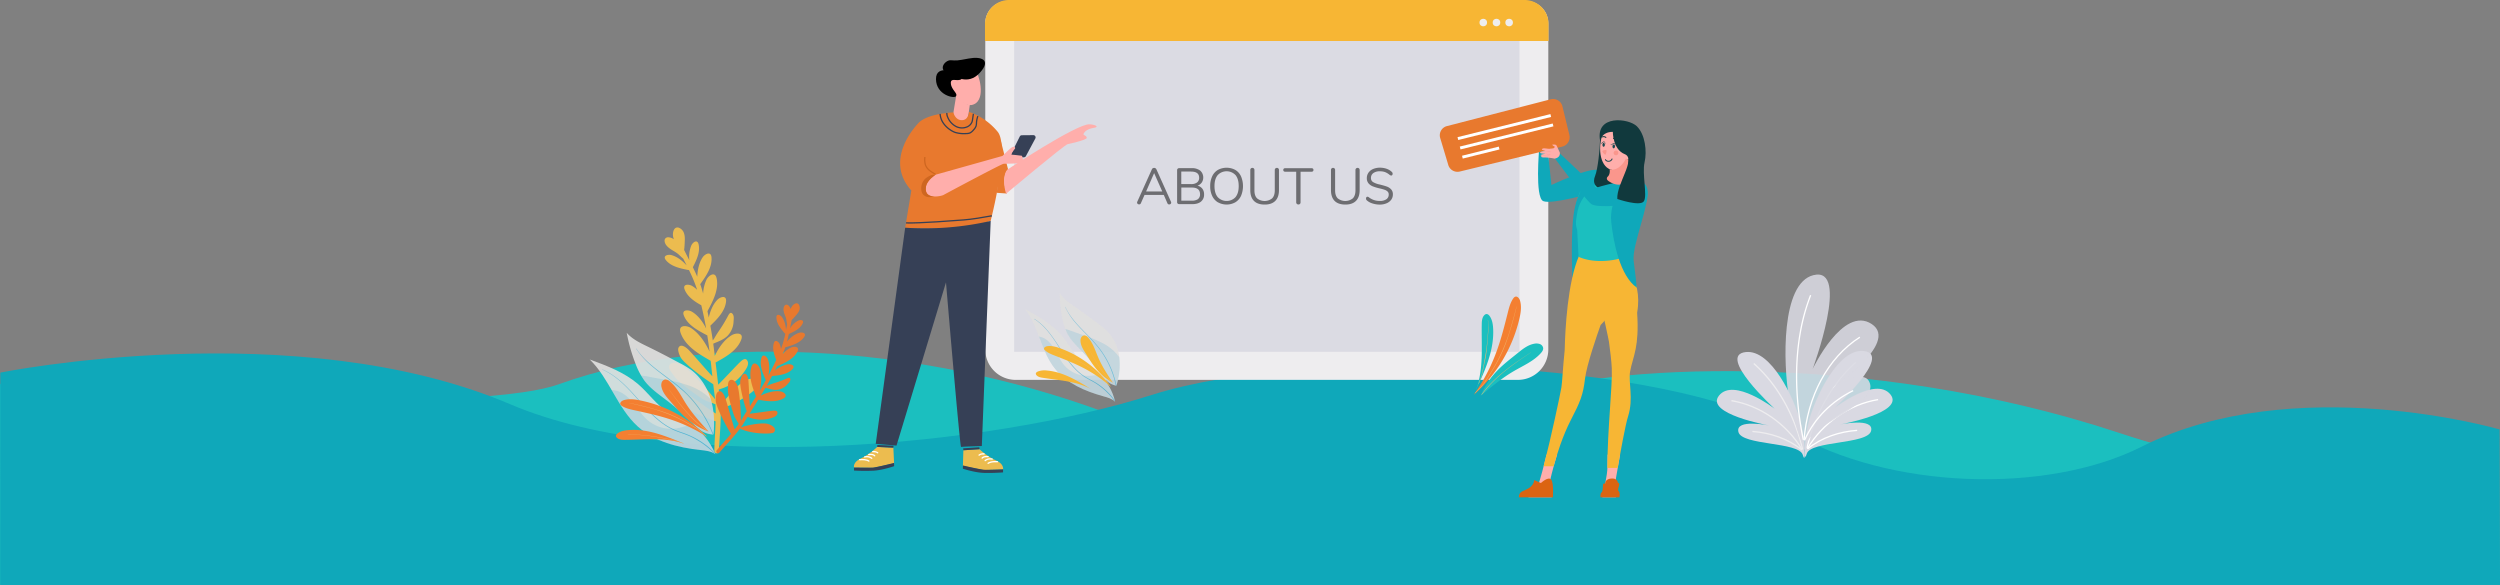 <svg xmlns="http://www.w3.org/2000/svg" viewBox="0 0 1919.53 449.47"><rect x="0" y="0" width="1919.53" height="449.47" fill="#808080" stroke="none"/><defs><style>.cls-1{fill:#1bbfbf;}.cls-2{fill:#0fa8ba;}.cls-3{fill:#eeedef;}.cls-14,.cls-4{fill:#d9d9e2;}.cls-4{opacity:0.88;}.cls-5{fill:#f7b634;}.cls-6{fill:#efb670;}.cls-7{opacity:0.92;}.cls-8{fill:#e0dfde;}.cls-13,.cls-9{opacity:0.14;}.cls-10,.cls-13{fill:#0097cf;}.cls-11{opacity:0.5;}.cls-12{opacity:0.54;}.cls-15,.cls-16,.cls-23,.cls-24{fill:none;stroke-miterlimit:10;}.cls-15{stroke:#eeedef;}.cls-16{stroke:#fff;}.cls-17{fill:#ecbc4f;}.cls-18{fill:#e8792e;}.cls-19{fill:#f47f31;}.cls-20{fill:#364056;}.cls-21{fill:#ffaeab;}.cls-22{fill:#fff;}.cls-23{stroke:#ce6620;}.cls-24{stroke:#364056;}.cls-25{fill:#ce6620;}.cls-26{fill:#db6412;}.cls-27{fill:#11393d;}.cls-28{fill:#1a4850;}.cls-29{fill:#fa968c;}</style></defs><title>aboutus-dark</title><g id="Layer_2" data-name="Layer 2"><g id="Layer_1-2" data-name="Layer 1"><path class="cls-1" d="M0,294.78s352.73,27.86,429.81,0c118-42.65,292.38-27.89,430.26,26.24,131.06,51.45,254.18,3.28,310.66-18s259.16-36.09,456.85,29.52,291.33-3.08,291.33-3.08l.41,119.45L0,448.92Z"/><path class="cls-2" d="M.23,286.09S227,240.25,391.72,310.36c130.51,55.57,369.3,32.07,492.4-7.06s397.17-26.77,490.74,28.26c74.86,44,195.7,48.49,269.49,11.42,117.57-59.08,274.76-13.29,274.76-13.29l.42,119.45L.21,449.47Z"/><path class="cls-3" d="M773.69.76h397.94a17.18,17.18,0,0,1,17.18,17.18V268.33a23.34,23.34,0,0,1-23.34,23.34H779.85a23.34,23.34,0,0,1-23.34-23.34V17.94A17.18,17.18,0,0,1,773.69.76Z"/><rect class="cls-4" x="778.67" y="25.56" width="387.98" height="244.54"/><path class="cls-5" d="M774.76,0H1170.5A18.47,18.47,0,0,1,1189,18.47v13a0,0,0,0,1,0,0H756.29a0,0,0,0,1,0,0v-13A18.47,18.47,0,0,1,774.76,0Z"/><circle class="cls-3" cx="1138.88" cy="17.31" r="2.9"/><circle class="cls-3" cx="1149.01" cy="17.31" r="2.9"/><circle class="cls-3" cx="1158.73" cy="17.31" r="2.9"/><path class="cls-6" d="M802.94,287.23a29.31,29.31,0,0,1,6.57,1.1c2.34.57,4.67,1.16,7,1.82,4.69,1.34,9.23,3.08,13.79,4.76a38,38,0,0,1,7,3.48c.12.07,0,.26-.09.19a35.91,35.91,0,0,0-6-3.13c-2.29-.88-4.59-1.72-6.89-2.57a122.37,122.37,0,0,0-13.71-4.15,35.53,35.53,0,0,0-7.58-1.4c-.06,0-.07-.1,0-.1Z"/><g class="cls-7"><path class="cls-8" d="M857.33,295.67a53.5,53.5,0,0,0,2-21.82A34.18,34.18,0,0,0,850,254.17a59.67,59.67,0,0,0-6.43-5.29c-5.76-4.31-11.51-8.62-17.43-12.71-4.64-3.21-9.52-6.43-12.47-11.14a100.84,100.84,0,0,0,2.09,19.67,42.93,42.93,0,0,0,3.81,11.48c2.89,5.44,7.55,9.77,11.85,14.26A155,155,0,0,1,845.2,287a34.49,34.49,0,0,0,4.17,5.16,16.31,16.31,0,0,0,7.71,4"/><g class="cls-9"><path class="cls-10" d="M832.23,257.48a94.58,94.58,0,0,1,14.86,6.22A37,37,0,0,1,858,272.44a23.31,23.31,0,0,1,1.47,2,53.81,53.81,0,0,1-2.11,21.22l-.25.51a16.46,16.46,0,0,1-7.71-4,34.92,34.92,0,0,1-4.17-5.15,152.94,152.94,0,0,0-13.77-16.55c-4.3-4.49-9-8.82-11.85-14.26a30.77,30.77,0,0,1-1.62-3.62,71.08,71.08,0,0,1,6.78,2.29C827.22,255.75,829.73,256.61,832.23,257.48Z"/></g><g class="cls-11"><path class="cls-10" d="M818,235.67c3.83,8.47,10.79,15.11,17.26,21.74a110.69,110.69,0,0,1,9.12,10.26,69.92,69.92,0,0,1,7.5,12.35,66.62,66.62,0,0,1,5.26,15.77c.05.28-.38.42-.44.14a70.9,70.9,0,0,0-11.92-27c-5.45-7.5-12.59-13.61-18.66-20.62a50.42,50.42,0,0,1-8.28-12.62c0-.1.11-.14.16-.05Z"/></g></g><g class="cls-7"><path class="cls-8" d="M856.2,308.37c-2-8.23-5.93-15.53-12.59-21-4.15-3.43-9-6.06-13-9.68-6.28-5.75-10-13.62-15.45-20.09-7.41-8.72-17.77-14.54-27.91-20.17,10.35,13.8,12,32.44,22.9,45.87,8.93,11,22.95,17.08,36.91,20.94,3.27.9,6.74,1.81,9.1,4.16"/><g class="cls-12"><path class="cls-10" d="M794.18,244.78c9.67,6,15.41,15.94,21.41,25.07A86.89,86.89,0,0,0,826,283.34a40.12,40.12,0,0,0,6.59,5.45c2.69,1.75,5.65,3.08,8.39,4.75a49.26,49.26,0,0,1,15,14c.16.24-.22.44-.38.22a54.07,54.07,0,0,0-13.68-13c-2.68-1.75-5.59-3.1-8.33-4.75a38.41,38.41,0,0,1-6.44-4.88c-8.19-7.64-13.11-17.8-19.55-26.72-3.71-5.14-8-9.95-13.46-13.43-.08-.06,0-.19.08-.13Z"/></g><path class="cls-13" d="M802.73,260.33c3.62,2.35,6,6,8.09,9.76s3.87,7.61,6.71,10.8A23.47,23.47,0,0,0,835,288.55c3.11,0,6.23-.64,9.32-.57,6.24,5.42,10,12.49,11.9,20.44-2.36-2.35-5.82-3.25-9.09-4.16-14-3.86-28-9.92-36.92-20.94-5.91-7.31-9.11-16.16-12.46-24.94A13.49,13.49,0,0,1,802.73,260.33Z"/></g><path class="cls-5" d="M837.27,298.44c-10.53-6.38-20.9-12.8-33.31-13.94a14.25,14.25,0,0,0-7.17.79c-.73.33-1.5.91-1.47,1.69a1.73,1.73,0,0,0,.38.93c1.07,1.43,3,1.87,4.87,2.16,12.45,2,25.59,2.53,36.63,8.41"/><path class="cls-5" d="M853.19,297.27a82.38,82.38,0,0,0-38.48-29.58c-3.31-1.26-6.85-2.33-10.39-1.92-1.32.15-3,1-2.63,2.25a2.17,2.17,0,0,0,.74,1c2.07,1.88,4.77,3,7.41,4,7.95,3.11,15.94,6.22,23.43,10.25a102.17,102.17,0,0,1,19.92,14"/><path class="cls-6" d="M807.37,268a201.62,201.62,0,0,1,19.72,8.55,84.74,84.74,0,0,1,9.08,5.43c3.05,2.1,6,4.38,8.81,6.7a33.76,33.76,0,0,1,4.06,3.58c1.17,1.32,2.19,2.75,3.4,4,.09.1-.05.26-.15.16-1-1.08-1.91-2.26-2.86-3.4a19.28,19.28,0,0,0-1.56-1.7c-.6-.56-1.27-1.07-1.92-1.59-2.83-2.32-5.69-4.61-8.68-6.75a104,104,0,0,0-18.82-10.36c-3.67-1.61-7.39-3.1-11.11-4.61,0,0,0-.06,0-.05Z"/><path class="cls-5" d="M854.45,293.87c-4.11-6.23-8.25-12.51-11.19-19.33-2.29-5.31-3.93-11.07-7.85-15.41a4.13,4.13,0,0,0-2.6-1.59,2.92,2.92,0,0,0-2.58,1.47,5.16,5.16,0,0,0-.6,2.94c.16,3.11,1.78,5.94,3.47,8.59,5.51,8.65,9.64,16.65,21.35,23.33"/><path class="cls-6" d="M834.24,264.19c4.07,8.08,8.37,16.15,14.21,23.19.84,1,1.71,2,2.61,2.95s1.89,1.88,2.83,2.83a.1.1,0,0,1-.13.14,43.5,43.5,0,0,1-4.81-5,66.2,66.2,0,0,1-4.19-5.41A114.25,114.25,0,0,1,837.65,271c-1.19-2.26-2.34-4.54-3.47-6.83,0,0,0-.06.06,0Z"/><path class="cls-14" d="M1382.22,322.9c-4.89-17.17-22.18-54.75-41.82-52.58-22.64,2.5,22.2,43.52,22.2,43.52s-31.37-24.19-42.7-10.14,38.5,23,38.5,23-26.22-5.45-23.62,5,46.31,7.45,49.37,17.49S1385.56,334.68,1382.22,322.9Z"/><path class="cls-15" d="M1384.06,345c-4.28-18.22-12.09-35.89-23.48-50.78a106.33,106.33,0,0,0-14-15.11"/><path class="cls-15" d="M1383.78,345.33c-11.87-19.67-32.07-34-54.38-37.69"/><path class="cls-15" d="M1383.52,345.48c-10.73-8.73-24.36-13.23-38-14.2"/><path class="cls-14" d="M1389.2,322.08c4.88-17.18,22.17-54.75,41.81-52.59,22.65,2.5-22.19,43.53-22.19,43.53s31.37-24.2,42.69-10.15-38.49,23-38.49,23,26.22-5.45,23.62,5-46.32,7.44-49.37,17.49S1385.85,333.85,1389.2,322.08Z"/><path class="cls-16" d="M1387.35,344.18c4.29-18.22,12.09-35.88,23.49-50.78a106.22,106.22,0,0,1,14-15.11"/><path class="cls-16" d="M1387.64,344.5c11.86-19.67,32.06-34,54.37-37.69"/><path class="cls-16" d="M1387.89,344.65c10.74-8.73,24.37-13.23,38.06-14.2"/><path class="cls-4" d="M1373.57,305.5c-4.45-26.62-6.19-88,18.77-94.23,28.78-7.19-.59,72.11-.59,72.11s23.26-49.1,45.35-34.6-32.54,50.85-32.54,50.85,28.32-20.14,31.46-4.14-51.33,32.49-49,48.15S1376.61,323.75,1373.57,305.5Z"/><path class="cls-16" d="M1384.62,337.65c-5.78-27.81-7-56.51-2.22-83a150.84,150.84,0,0,1,7.83-28"/><path class="cls-16" d="M1385.16,338c2.47-33.46,18.18-63.36,42.86-79.11"/><path class="cls-16" d="M1385.56,338.06c7.69-17.44,21.4-30.27,37.31-38.14"/><path class="cls-17" d="M583.2,294.85c.55-6.24-8.31-4.33-11.59-2.4-6.38,3.77-16.34,15.79-18.35,19.66-.09-1.52-.22-3-.4-4.56q-.5-4.24-1-8.48c4.19-1.36,13.26-3.79,20.54-15.07,1.22-1.89,2.67-4.52,1.59-6.77-1.51-3.13-4.24-.68-5.92.92-2.88,2.73-12.09,12.77-16.64,17.2-.65-5.66-1.29-11.32-2-17,7.47-4.09,16.52-9.11,19.7-17.59,2.08-5.55-4.13-5.3-7.31-3.4-5.7,3.4-10.06,9.66-13,15.94-.32-2.66-.66-5.31-1-8-.06-.48-.13-1-.19-1.43,3.85-1.69,7.73-2.92,10.88-5.92a16.63,16.63,0,0,0,4.74-11.27c.11-1.85.51-4.08-.78-5.68-1.81-2.23-3.09.79-4,2.5a115.33,115.33,0,0,1-6.47,10.6c-1.28,1.86-2.43,3.65-3.5,5.56a16,16,0,0,1-1.23,1.73c-.53-3.77-1.15-7.55-1.85-11.3,5.17-5,11.38-11.13,12.07-18.74.44-5-4.56-3.4-6.73-1.13-3.36,3.52-5.43,8.55-6.56,13.6-.34-1.63-.68-3.26-1-4.88,4-7.45,9-16.62,7-25.36-1.28-5.55-6.22-2-7.8,1.28a27.92,27.92,0,0,0-2.52,10.6c-.2-.72-.4-1.45-.61-2.17-.49-1.73-1-3.42-1.64-5.09,4.22-5.86,9.33-13,8.67-20.65-.43-5-5.08-2.54-6.82.07-2.76,4.14-3.9,9.63-4.1,14.9-1.06-2.48-2.21-4.92-3.4-7.34,2.67-5.26,5.87-11.64,4.38-17.71-1-4-4.44-1.42-5.52.91a23.15,23.15,0,0,0-1.55,11.47c-1.35-2.63-2.7-5.26-4-7.92.33-2.64.45-5.45.51-7.89.06-2.89-.31-6.11-2.71-8.09-3.16-2.6-5.74-1.1-6.33,2.78a9.47,9.47,0,0,0,.69,5,8.09,8.09,0,0,0-4.15-1.53,2.8,2.8,0,0,0-2.64,1.14c-.76,1.2-.34,3.14.73,4.67,1.88,2.71,5.12,4.17,7.8,5.93a19.17,19.17,0,0,1,2.35,1.88c1,.94,2,1.93,3.06,2.79q1.34,2.59,2.65,5.21h0c-3.24-3.59-7.44-6.88-11.94-8-2.49-.6-6.65.5-4.14,3.75,4,5.21,11.55,6.57,17.49,7.79l.26-.19c.39.81.78,1.61,1.16,2.43a.63.63,0,0,0,.07.12,108.42,108.42,0,0,1,5.13,12.82v0a19.92,19.92,0,0,0-3.87-3c-2.53-1.47-7.43-1.61-5.74,2.74,2.18,5.6,7.6,9.22,12.79,12.11,1.44,5.92,2.69,11.91,3.76,17.91-2.54-5.15-6.22-10.2-11-13-2.71-1.57-8-1.72-6.15,2.95,2.91,7.49,11.24,11.68,17.76,15.16l.2-.06h0c.46,2.82.88,5.66,1.25,8.48.18,1.39.37,2.78.53,4.17h0c-3.35-7.19-8.17-14.28-14.31-18.18-3.5-2.22-10.24-2.52-7.84,4,3.85,10.37,14.54,16.3,23,21.22h0c.45,3.95.86,7.91,1.29,11.86-5.07-5.32-14.93-17-18.42-20.45-1.63-1.64-5.89-5-7.56-1.46-.92,2,.85,6.15,1.95,7.9,2.46,3.9,15.32,14.32,24.73,20.11h0c.32,2.81.66,5.61,1,8.41.14,1,.26,2.07.37,3.1-6.82-8.53-21.25-24.28-26.1-26.66-2.47-1.21-6.81-2.56-8.67.27s2,6.48,3.53,8.77c3.57,5.28,20,16.68,23.38,18.35,2.59,1.29,5.57,2.07,8.18,3.2,0,0,0,.09,0,.13.14,2.33.21,4.63.22,6.93l-.45-.28c-7.5-4.88-22.79-16.22-28-19.44-2.42-1.49-8.47-4.36-9.47.38-.55,2.62,2.74,7.13,4.56,8.91,3.76,3.71,20,11.67,32.58,16.21l.69.23c-.23,7.48-.82,14.93-1,22.65-.06,2.33,3.57,2.63,3.63.29.25-11.15,1.68-21.91,1.2-32.95C566.08,310.91,583,297.68,583.2,294.85Z"/><path class="cls-18" d="M594.13,332c3.2-3.36-2.81-6.34-5.6-6.73-5.44-.76-16.74,1.61-19.68,2.93.65-.92,1.27-1.86,1.87-2.83q1.66-2.69,3.35-5.35a25.34,25.34,0,0,0,18.82.74c1.58-.54,3.63-1.39,4-3.19.57-2.51-2.14-2.35-3.85-2.2-2.92.26-12.88,1.82-17.55,2.3,2.23-3.58,4.47-7.15,6.68-10.74,6.22,1.08,13.77,2.34,19.51-1.11,3.76-2.25,0-5-2.66-5.33-4.87-.66-10.28.95-14.88,3.24,1-1.7,2.06-3.39,3.08-5.09.19-.3.37-.61.55-.91,3,.79,5.82,1.87,9,1.58a12.33,12.33,0,0,0,7.94-4.34c.91-1,2.17-2.13,2.15-3.65,0-2.12-2.15-1-3.46-.4a84,84,0,0,1-8.62,3.16c-1.6.49-3.09,1-4.59,1.61a11.93,11.93,0,0,1-1.51.43q2.14-3.64,4.13-7.4c5.31-.52,11.72-1.19,15.62-5.28,2.56-2.69-1.08-4.07-3.38-3.75a21.33,21.33,0,0,0-10.06,4.84c.56-1.09,1.11-2.2,1.64-3.3,5.73-2.49,12.87-5.48,15.72-11.47,1.81-3.81-2.7-4-5.11-2.86a20.51,20.51,0,0,0-6.34,5c.22-.51.43-1,.65-1.54.51-1.23,1-2.46,1.39-3.7,5.14-1.45,11.39-3.23,14.53-8,2.05-3.09-1.77-3.82-4-3.11-3.5,1.13-6.68,3.78-9.23,6.74.53-1.93,1-3.87,1.41-5.82,4-1.81,8.76-4,10.69-8.23,1.27-2.76-1.91-2.87-3.61-2a17,17,0,0,0-6.18,5.92c.43-2.15.86-4.29,1.31-6.44,1.41-1.38,2.77-2.95,3.93-4.34,1.37-1.64,2.64-3.68,2.16-5.93-.63-3-2.82-3.28-4.94-1.31a7,7,0,0,0-1.92,3.23,6,6,0,0,0-1.7-2.8,2.06,2.06,0,0,0-2.06-.55c-1,.34-1.63,1.66-1.72,3-.16,2.43,1,4.77,1.79,7a14.23,14.23,0,0,1,.49,2.17c.16,1,.27,2,.49,3l-.87,4.24h0c-.23-3.57-1.14-7.41-3.24-10.12-1.16-1.5-4.08-2.78-4.12.26-.07,4.87,3.66,9.13,6.54,12.57H603c-.14.65-.29,1.29-.44,1.94a.87.87,0,0,1,0,.1,80.8,80.8,0,0,1-2.93,9.8h0a14.74,14.74,0,0,0-.86-3.52c-.79-2-3.56-4.35-4.59-1.05-1.31,4.24.16,8.84,1.84,12.9-1.9,4.09-3.93,8.14-6.08,12.11.9-4.15,1.1-8.78-.38-12.55-.84-2.16-3.81-4.67-4.91-1.13-1.77,5.68,1.13,11.95,3.3,17l.15.05h0q-1.56,2.78-3.18,5.49L583.28,300h0c1.37-5.7,1.84-12,.08-17.12-1-2.9-4.77-6.18-6.37-1.31-2.54,7.77.92,16.14,3.53,22.86h0q-2.34,3.73-4.72,7.46c-.48-5.42-.83-16.7-1.24-20.33-.2-1.7-1.1-5.63-3.71-4.33-1.45.72-2.34,4-2.51,5.47-.37,3.39,2.28,15.35,5,23h0c-1.1,1.77-2.2,3.55-3.26,5.35-.4.67-.8,1.32-1.21,2,0-8.08-1.12-23.85-2.84-27.46-.87-1.84-2.76-4.62-5.15-3.84s-1.83,4.67-2,6.71c-.36,4.7,3.92,18.89,5.09,21.39.91,2,2.27,3.77,3.26,5.63l-.06.08c-1,1.41-2,2.78-3.06,4.11,0-.12-.08-.24-.13-.37-2.09-6.28-5.72-19.89-7.25-24.16-.72-2-2.9-6.42-5.66-4.14-1.53,1.27-1.69,5.39-1.46,7.26.47,3.89,6.18,16,11.4,24.4.09.16.19.31.29.46-3.57,4.22-7.35,8.26-11,12.65-1.1,1.32.86,3.17,2,1.84,5.28-6.34,11.06-11.91,15.86-18.53C576.83,333.41,592.69,333.52,594.13,332Z"/><g class="cls-7"><path class="cls-8" d="M547.87,333c.86-9.08.42-18.39-2.32-27.09s-7.89-16.79-15.27-22.15a70.49,70.49,0,0,0-8.71-5.16c-7.71-4.09-15.42-8.18-23.28-12-6.15-3-12.59-5.91-17.08-11.07a129.09,129.09,0,0,0,6.71,23.62,54.73,54.73,0,0,0,7,13.27c4.58,6,11,10.4,17,15a191.45,191.45,0,0,1,19.79,17.42,43.15,43.15,0,0,0,6,5.45,19.39,19.39,0,0,0,9.95,3.36"/><g class="cls-9"><path class="cls-10" d="M510.06,291.41A110.59,110.59,0,0,1,528.9,296a44.91,44.91,0,0,1,14.7,8.47c.75.68,1.47,1.4,2.16,2.14a69.57,69.57,0,0,1,2.1,26.38l-.19.67a19.39,19.39,0,0,1-9.95-3.36,42.61,42.61,0,0,1-6-5.45,191.35,191.35,0,0,0-19.78-17.42c-6-4.61-12.46-9-17-15a39.76,39.76,0,0,1-2.69-4.11c2.85.27,5.66.87,8.48,1.42C503.78,290.32,506.92,290.85,510.06,291.41Z"/></g><g class="cls-11"><path class="cls-10" d="M488.6,267.65c6.34,9.57,16,16.27,25,23.06a136.37,136.37,0,0,1,13,10.67A89.32,89.32,0,0,1,538.09,315a85.39,85.39,0,0,1,9.59,18.21c.12.33-.36.59-.49.26a90.2,90.2,0,0,0-19.85-30.55c-8.05-8.05-17.78-14.07-26.44-21.4a63.46,63.46,0,0,1-12.48-13.74c-.07-.11.11-.2.18-.09Z"/></g></g><g class="cls-7"><path class="cls-8" d="M549.28,348.74c-4.13-9.66-10.34-17.78-19.36-23.14-5.63-3.35-11.9-5.57-17.36-9.2-8.64-5.74-14.68-14.62-22.54-21.4-10.6-9.15-24.07-14.15-37.22-19C468,290.79,474,313.25,489.67,327.44c12.9,11.66,30.72,16.2,48,18.07,4,.44,8.32.84,11.61,3.23"/><g class="cls-12"><path class="cls-10" d="M462.51,283.64C475.2,289,484.1,300,493.14,309.93a107.4,107.4,0,0,0,15.16,14.38,48.56,48.56,0,0,0,8.94,5.31c3.55,1.59,7.32,2.61,10.91,4.1a60.16,60.16,0,0,1,20.64,14c.24.25-.16.58-.4.34a66.37,66.37,0,0,0-18.92-13.16c-3.54-1.59-7.26-2.64-10.85-4.1a46.23,46.23,0,0,1-8.62-4.65c-11.3-7.67-19.29-19.09-28.81-28.68-5.48-5.53-11.57-10.53-18.74-13.68a.09.09,0,0,1,.06-.18Z"/></g><path class="cls-13" d="M475.93,300.92c4.78,2.13,8.43,6.15,11.64,10.28s6.2,8.52,10.24,11.84a27.73,27.73,0,0,0,22.18,5.8c3.66-.66,7.19-2.06,10.85-2.6,8.52,5.36,14.45,13.24,18.43,22.56-3.28-2.39-7.56-2.78-11.6-3.22-17.29-1.88-35.1-6.42-48-18.07-8.55-7.73-14.22-17.9-20.06-27.95A15.74,15.74,0,0,1,475.93,300.92Z"/></g><path class="cls-19" d="M524.85,340.47c-13.79-5.66-27.38-11.39-42.24-10.25-2.9.22-5.9.75-8.28,2.43-.79.55-1.56,1.42-1.36,2.36a2.11,2.11,0,0,0,.65,1.06c1.56,1.54,4,1.66,6.19,1.65,15.1-.09,30.68-2.13,45,2.81"/><path class="cls-6" d="M482,333.77a33.29,33.29,0,0,1,8,0c2.88.21,5.75.46,8.62.8,5.8.68,11.52,1.88,17.26,3a45.39,45.39,0,0,1,8.95,2.82c.16.07.08.32-.07.25a42.79,42.79,0,0,0-7.78-2.59c-2.88-.61-5.77-1.16-8.66-1.73a145.89,145.89,0,0,0-17-2.29,41.3,41.3,0,0,0-9.23-.15c-.07,0-.1-.11,0-.12Z"/><path class="cls-19" d="M543.34,335.78a99.54,99.54,0,0,0-51.71-28.31c-4.17-.86-8.56-1.45-12.64-.23-1.53.45-3.28,1.85-2.61,3.3a2.74,2.74,0,0,0,1.08,1.08c2.85,1.88,6.26,2.63,9.59,3.36,10,2.18,20.11,4.35,29.8,7.75a123.54,123.54,0,0,1,26.49,13"/><path class="cls-6" d="M483.06,309.38a235,235,0,0,1,25.07,6.42A101.46,101.46,0,0,1,520,320.58c4,1.95,8,4.15,11.82,6.41a40.14,40.14,0,0,1,5.55,3.54c1.66,1.37,3.18,2.92,4.88,4.24.13.1,0,.33-.14.23-1.44-1.11-2.74-2.38-4.1-3.57a25.08,25.08,0,0,0-2.21-1.76c-.83-.57-1.73-1.05-2.6-1.56-3.84-2.25-7.7-4.47-11.68-6.47a123.4,123.4,0,0,0-24.41-8.84c-4.66-1.22-9.37-2.28-14.07-3.36,0,0,0-.07,0-.06Z"/><path class="cls-19" d="M544.09,331.37c-6.19-6.78-12.42-13.61-17.35-21.35-3.85-6-7-12.74-12.58-17.24a4.91,4.91,0,0,0-3.4-1.41,3.43,3.43,0,0,0-2.72,2.32,6.54,6.54,0,0,0-.07,3.72c.85,3.77,3.38,6.9,5.93,9.79,8.37,9.45,15,18.39,30.19,24.17"/><path class="cls-6" d="M513.87,299.2c6.54,9.05,13.35,18,21.76,25.46,1.2,1.06,2.43,2.09,3.7,3.07s2.63,1.92,3.94,2.88c.12.09,0,.28-.12.2a53.72,53.72,0,0,1-6.74-5.1q-3.2-2.73-6.1-5.76a143.91,143.91,0,0,1-10.94-13.07q-2.83-3.78-5.56-7.63s0-.09.06-.05Z"/><path class="cls-1" d="M1133.19,299.75c7-15.46,14.17-30.69,13.26-47.55-.18-3.29-.72-6.7-2.62-9.44-.63-.91-1.62-1.81-2.74-1.61a2.49,2.49,0,0,0-1.26.71c-1.86,1.73-2.07,4.48-2.12,7-.33,17.1,1.63,34.8-4.59,50.82"/><path class="cls-6" d="M1142.55,245.88a36.38,36.38,0,0,1,.13,9c-.19,3.27-.43,6.53-.77,9.78-1.35,12.76-1,7.83-3.24,19.6a50.19,50.19,0,0,1-3.16,10.2c-.08.17-.37.1-.3-.08a47.26,47.26,0,0,0,2.91-8.85c.66-3.28,1.27-6.57,1.89-9.85a159.34,159.34,0,0,0,2.38-19.34c.22-3.46.61-7,0-10.46,0-.08.12-.12.14,0Z"/><path class="cls-19" d="M1131.72,303a111.92,111.92,0,0,0,34.77-57.78c1.13-4.7,1.94-9.65.63-14.31-.49-1.74-2.08-3.76-3.8-3.05A3.36,3.36,0,0,0,1162,229c-2.28,3.17-3.27,7-4.22,10.77-2.85,11.31-5.7,22.65-10,33.53a138.25,138.25,0,0,1-16.1,29.64"/><path class="cls-6" d="M1164.49,235.41a261.88,261.88,0,0,1-8.27,28.22,113,113,0,0,1-6,13.3c-2.4,4.52-5.1,8.89-7.86,13.21a45.16,45.16,0,0,1-4.33,6.19c-1.66,1.85-3.52,3.52-5.12,5.41-.13.14-.39,0-.27-.16,1.35-1.6,2.87-3,4.31-4.55a27.27,27.27,0,0,0,2.13-2.45c.7-.93,1.29-1.93,1.92-2.91,2.75-4.28,5.47-8.59,7.94-13a137.15,137.15,0,0,0,11.09-27.4c1.57-5.25,3-10.55,4.35-15.84,0,0,.09,0,.08,0Z"/><path class="cls-1" d="M1136.88,303.91c8.15-6.82,16.36-13.68,25.6-19.05,7.2-4.19,15.18-7.6,20.63-13.77,1-1.09,1.88-2.39,1.76-3.82a3.92,3.92,0,0,0-2.65-3.14,8.14,8.14,0,0,0-4.38-.18c-4.45.86-8.2,3.64-11.67,6.45-11.36,9.21-22.06,16.43-29.29,33.51"/><path class="cls-6" d="M1175.57,270.59c-10.83,7.15-21.59,14.62-30.55,23.93q-1.93,2-3.72,4.11c-1.22,1.43-2.33,2.93-3.5,4.38-.11.14-.33,0-.24-.14a61.56,61.56,0,0,1,6.2-7.5q3.3-3.53,6.94-6.74a165.82,165.82,0,0,1,15.69-12c3-2.07,6.06-4.09,9.13-6.09,0,0,.1.05,0,.08Z"/><g class="cls-11"><path d="M899.25,155.58a1.23,1.23,0,0,1-.45,1,1.58,1.58,0,0,1-1.08.39,1.38,1.38,0,0,1-1.37-.94l-2.78-6.36H878.79L876,156a1.38,1.38,0,0,1-1.38.94,1.67,1.67,0,0,1-1.1-.41,1.29,1.29,0,0,1-.47-1,1.55,1.55,0,0,1,.16-.63L884.43,130a1.7,1.7,0,0,1,.7-.82,2.05,2.05,0,0,1,1-.27A1.9,1.9,0,0,1,887.9,130l11.21,24.95A1.42,1.42,0,0,1,899.25,155.58ZM880,147h12.39l-6.23-14.08Z"/><path d="M923.19,144.91a6.87,6.87,0,0,1,1.31,4.31,6.73,6.73,0,0,1-2.39,5.59c-1.59,1.3-3.85,1.94-6.77,1.94h-9.89a1.66,1.66,0,0,1-1.2-.43,1.48,1.48,0,0,1-.45-1.14V130.67a1.53,1.53,0,0,1,.45-1.14,1.71,1.71,0,0,1,1.2-.43h9.45a10.43,10.43,0,0,1,6.62,1.88,7.11,7.11,0,0,1,1.2,9.18,6.73,6.73,0,0,1-3.24,2.39A6.59,6.59,0,0,1,923.19,144.91ZM907,141.34h7.45a7.33,7.33,0,0,0,4.68-1.26,4.35,4.35,0,0,0,1.59-3.65q0-4.68-6.27-4.7H907Zm12.84,11.51a4.44,4.44,0,0,0,1.55-3.75q0-5.1-6.35-5.1h-8v10.05h8a7.84,7.84,0,0,0,4.79-1.16Z"/><path d="M935.11,155.34a11.27,11.27,0,0,1-4.37-4.9,17.11,17.11,0,0,1-1.53-7.49,17.5,17.5,0,0,1,1.51-7.55,11.08,11.08,0,0,1,4.35-4.91,14.13,14.13,0,0,1,13.45,0,11,11,0,0,1,4.35,4.91,19.32,19.32,0,0,1,0,15,11.2,11.2,0,0,1-4.37,4.92,13.76,13.76,0,0,1-13.37,0Zm13.53-4c1.64-2,2.45-4.81,2.45-8.45s-.81-6.44-2.43-8.44a9.43,9.43,0,0,0-13.34-.36l-.36.36c-1.64,2-2.46,4.78-2.46,8.42s.82,6.47,2.48,8.47a9.37,9.37,0,0,0,13.24.45c.15-.15.3-.29.44-.45Z"/><path d="M962.78,154.24q-2.79-2.82-2.79-8.31V130.55a1.63,1.63,0,0,1,.43-1.19,1.57,1.57,0,0,1,1.18-.46,1.52,1.52,0,0,1,1.14.46,1.68,1.68,0,0,1,.43,1.19V146.2c0,2.7.66,4.72,2,6.08a9.29,9.29,0,0,0,11.62,0c1.31-1.36,2-3.38,2-6.08V130.55a1.64,1.64,0,0,1,.45-1.19,1.62,1.62,0,0,1,1.16-.46,1.54,1.54,0,0,1,1.17.46,1.63,1.63,0,0,1,.44,1.19v15.38c0,3.63-.94,6.4-2.81,8.29s-4.58,2.85-8.17,2.85S964.63,156.13,962.78,154.24Z"/><path d="M995.69,156.5a1.61,1.61,0,0,1-.45-1.2V131.85h-8.43a1.53,1.53,0,0,1-1.1-.36,1.28,1.28,0,0,1-.39-1,1.33,1.33,0,0,1,.39-1,1.61,1.61,0,0,1,1.1-.35H1007a1.61,1.61,0,0,1,1.1.35,1.3,1.3,0,0,1,.39,1,1.28,1.28,0,0,1-.39,1,1.51,1.51,0,0,1-1.1.36h-8.42v23.49a1.71,1.71,0,0,1-.43,1.2,1.58,1.58,0,0,1-1.18.45A1.62,1.62,0,0,1,995.69,156.5Z"/><path d="M1024.73,154.24q-2.79-2.82-2.79-8.31V130.55a1.68,1.68,0,0,1,.43-1.19,1.57,1.57,0,0,1,1.18-.46,1.52,1.52,0,0,1,1.14.46,1.67,1.67,0,0,1,.43,1.19V146.2c0,2.7.66,4.72,2,6.08a9.29,9.29,0,0,0,11.62,0c1.31-1.36,2-3.38,2-6.08V130.55a1.6,1.6,0,0,1,.45-1.19,1.62,1.62,0,0,1,1.16-.46,1.57,1.57,0,0,1,1.18.46,1.68,1.68,0,0,1,.43,1.19v15.38c0,3.63-.94,6.4-2.81,8.29s-4.59,2.85-8.17,2.85S1026.58,156.13,1024.73,154.24Z"/><path d="M1053.72,156.18a11.11,11.11,0,0,1-4.29-2.37,1.79,1.79,0,0,1-.59-1.37,1.51,1.51,0,0,1,.31-1,.94.94,0,0,1,.75-.41,1.86,1.86,0,0,1,1.1.43,13.18,13.18,0,0,0,8.31,2.82,8.73,8.73,0,0,0,5.17-1.29,4.26,4.26,0,0,0,1.8-3.69,3,3,0,0,0-.86-2.22,6.1,6.1,0,0,0-2.27-1.35,35.66,35.66,0,0,0-3.8-1.06,36.72,36.72,0,0,1-5.27-1.57,8.21,8.21,0,0,1-3.34-2.35,6,6,0,0,1-1.27-4,7.11,7.11,0,0,1,1.27-4.18,8.31,8.31,0,0,1,3.57-2.82,13.07,13.07,0,0,1,5.24-1,15.3,15.3,0,0,1,5.11.84,11,11,0,0,1,4,2.41,1.92,1.92,0,0,1,.63,1.38,1.56,1.56,0,0,1-.32,1,.91.91,0,0,1-.74.41,2.38,2.38,0,0,1-1.14-.43,13.13,13.13,0,0,0-3.57-2.2,11,11,0,0,0-4-.63,8.24,8.24,0,0,0-5.06,1.36,4.43,4.43,0,0,0-1.81,3.78,3.46,3.46,0,0,0,1.59,3.12,15.87,15.87,0,0,0,4.89,1.82c2.36.58,4.23,1.11,5.59,1.59a8.4,8.4,0,0,1,3.4,2.18,5.46,5.46,0,0,1,1.35,3.88,6.78,6.78,0,0,1-1.27,4.08,8.33,8.33,0,0,1-3.59,2.75,13.34,13.34,0,0,1-5.29,1A17.81,17.81,0,0,1,1053.72,156.18Z"/></g><path class="cls-20" d="M784.57,103.84l8.82-.08a1.74,1.74,0,0,1,1.55,2.57l-7.23,13.53a1.74,1.74,0,0,1-1.48.92l-8.46.28a1.74,1.74,0,0,1-1.61-2.53L783,104.8A1.72,1.72,0,0,1,784.57,103.84Z"/><path class="cls-18" d="M765.38,148.05l7.75.53s-4.87-12,.9-18.45l-5.59-22Z"/><path class="cls-21" d="M730,65.73s7.46,18.44,17.53,14.46,3.82-24.44,1.32-26-6,2.85-9.43,5.21-3.25,1.58-5.43,1.45S727.71,59.07,730,65.73Z"/><path d="M732.29,57.94s10.74,8.18,20-2,.94-12.79-8.51-11-9.15,1.58-13.81,1.32S717.84,55.21,732.29,57.94Z"/><path d="M735.13,56.27s7.46,4.79.35,5.25c-2.4.16-6-1.45-5.38,3.06s5.47,7.16,4,9.28-15.33-.92-15.44-13.09S735.13,56.27,735.13,56.27Z"/><path class="cls-21" d="M734.23,73.11,731.8,87.86s.66,7.21,6.08,7.31S744,85.05,744,85.05l.6-4.4S740.15,80.42,734.23,73.11Z"/><path class="cls-18" d="M732,86.28s-19.92.82-26.8,8.18c-7.74,8.28-24.12,31.07-5.46,51.8L695,174.87s42.41,3.08,65.62-5.24c0,0,14.84-56.8,5.42-68.44A49.19,49.19,0,0,0,744,85.88s-.2,6.34-5.46,6.38S732,86.28,732,86.28Z"/><path class="cls-20" d="M695,174.84,672.4,340.77l15.94,1.36,38-125.31S737,343.51,737.93,343.2s15.93-.74,15.93-.74l6.8-172.83A228.16,228.16,0,0,1,695,174.84Z"/><path class="cls-21" d="M718.56,134.09s-8.81,5.16-7.73,12.12,12.23,4.25,13.53,3.52,44.07-23.62,46.1-23.93,14.37.31,14.79-2a7,7,0,0,0-.62-4.2s-6.54-.82-7.7-.81,1.57-3.64,2.28-4.52-.3-2.18-2-1.29-7.49,6.75-7.49,6.75Z"/><path class="cls-21" d="M773.36,130.29s-4.8,5-.9,18.45c0,0,44.85-37.58,47.26-38.05s14-3.15,14.62-4.66-2.44-2.25-2.45-2.85,1.48-4.1,8.12-5.06c4.17-.61,1.22-2.44-3.5-2.69C826.84,94.91,773.36,130.29,773.36,130.29Z"/><path class="cls-17" d="M673.51,343.16l12.42.58.56,12-15.83,3.48L655.71,359s-1-3.9,4.77-6.71A51.25,51.25,0,0,0,673.51,343.16Z"/><path class="cls-20" d="M655.71,359l0,2.3a143.56,143.56,0,0,0,15,.11c7-.41,15.82-3.47,15.82-3.47l-.09-2.51s-12.56,3.24-16.23,3.58C667.68,359.21,655.71,359,655.71,359Z"/><path class="cls-22" d="M664.07,351.32a6.72,6.72,0,0,1,2.68-.08,5.48,5.48,0,0,1,2.22,1,.51.51,0,0,0,.71,0,.5.5,0,0,0,0-.71,6.46,6.46,0,0,0-2.67-1.26,7.9,7.9,0,0,0-3.21.08.5.5,0,1,0,.27,1Z"/><path class="cls-22" d="M667.06,349.48c1.43-.12,3.12-.23,4.21.88a.5.5,0,0,0,.71-.7c-1.29-1.33-3.21-1.33-4.92-1.18a.5.5,0,0,0,0,1Z"/><path class="cls-22" d="M670.11,347.28a10.09,10.09,0,0,1,1.84.09,3.24,3.24,0,0,1,1.59.63.51.51,0,0,0,.7,0,.5.5,0,0,0,0-.71,6.18,6.18,0,0,0-4.13-1,.5.5,0,0,0,0,1Z"/><path class="cls-22" d="M659.92,353.47c2.34-.12,4.87-.23,7,1,.55.34,1-.53.51-.86-2.24-1.37-4.94-1.31-7.46-1.18-.64,0-.65,1,0,1Z"/><polygon class="cls-20" points="685.95 343.74 673.48 343.15 673.64 341.65 686.04 342.25 685.95 343.74"/><path class="cls-17" d="M752.1,344.93l-12.41.79-.36,12,15.89,3.21,14.95-.49s.88-3.92-4.89-6.63A51.25,51.25,0,0,1,752.1,344.93Z"/><path class="cls-20" d="M770.17,360.41l0,2.3a145.24,145.24,0,0,1-15,.38c-7-.29-15.87-3.2-15.87-3.2l.05-2.51s12.61,3,16.28,3.29C758.2,360.87,770.17,360.41,770.17,360.41Z"/><path class="cls-22" d="M761.93,352a8,8,0,0,0-3.23,0,6.5,6.5,0,0,0-2.63,1.3.5.5,0,1,0,.71.71,5.43,5.43,0,0,1,2.19-1.05,6.82,6.82,0,0,1,2.7,0,.52.52,0,0,0,.61-.35.51.51,0,0,0-.35-.62Z"/><path class="cls-22" d="M758.64,350.13c-1.71-.12-3.63-.09-4.9,1.26-.44.46.27,1.17.71.7,1.07-1.13,2.76-1.06,4.19-1a.5.5,0,0,0,.5-.5.51.51,0,0,0-.5-.5Z"/><path class="cls-22" d="M755.56,348a6.21,6.21,0,0,0-4.12,1.08.5.5,0,1,0,.7.71,3.26,3.26,0,0,1,1.57-.66,5.93,5.93,0,0,1,.87-.1c.33,0,.65,0,1,0a.5.5,0,0,0,0-1Z"/><path class="cls-22" d="M765.85,354c-2.52-.08-5.23-.1-7.43,1.31-.55.34,0,1.21.5.86,2.06-1.31,4.59-1.24,6.93-1.17a.5.5,0,0,0,0-1Z"/><polygon class="cls-20" points="739.67 345.73 752.13 344.91 751.93 343.42 739.55 344.23 739.67 345.73"/><path class="cls-23" d="M718.32,133.8a29.4,29.4,0,0,1-4.57-2.9,10,10,0,0,1-3.2-4.29,14.88,14.88,0,0,1-.38-6.06"/><path class="cls-24" d="M695.67,171.15c10.44.36,37.73-1.81,44.27-2.29s15.17-2,21.63-3.16"/><path class="cls-25" d="M715.71,136.21a15.39,15.39,0,0,0-3.49,3.93,8,8,0,0,0-1.31,4.48,6,6,0,0,0,.83,3.89c1.39,1.85,4,2.53,6.19,2.37-1.6.18-3.69.68-5.29.43a6.23,6.23,0,0,1-4.13-2.26,6.43,6.43,0,0,1-1.06-2.72,10.5,10.5,0,0,1,2.49-8.67c1.1-1.25,6.25-4.6,7.92-3.13C717.07,135.09,716.3,135.72,715.71,136.21Z"/><path class="cls-24" d="M727,86.74a7,7,0,0,0,.68,3.28,14,14,0,0,0,6.2,7,10,10,0,0,0,9.21.15,6.81,6.81,0,0,0,3.31-3.79,10.2,10.2,0,0,0,.35-1.73l.63-4.26"/><path class="cls-24" d="M721.83,87.45a14.16,14.16,0,0,0,2.42,7,19.3,19.3,0,0,0,5.34,5.24,17.14,17.14,0,0,0,3.86,2,23.72,23.72,0,0,0,8.4.86,8,8,0,0,0,2.8-.43,8.29,8.29,0,0,0,2.87-2.41,8.48,8.48,0,0,0,1.94-3,11.67,11.67,0,0,0,.3-2.58,17.13,17.13,0,0,1,1.08-5"/><path class="cls-2" d="M1227.55,130.87c-5.56-3.42-36.33,11.17-36.33,11.17l-3-27.87h-6.41s-3.39,37.28,3.05,40.23,39.41-6.65,39.41-6.65Z"/><path class="cls-2" d="M1207.32,212.81l20.23-3.21-11-62.22S1205.28,155.71,1207.32,212.81Z"/><path class="cls-21" d="M1173.49,381.81c2.11-1.7,7.53-9,8.64-12.67,1.57-5.19,3.43-12.32,5.34-20.08h8.1c-2.66,8.47-4.36,15.56-5.12,18.75a5.89,5.89,0,0,0,.3,1.49c.23.78.68,12.58.68,12.58h-18.15l.16,0Z"/><path class="cls-21" d="M1234.33,349.06h9.59c-1.79,9.87-3.19,18.25-3.19,18.25v14.57h-10.44c1-4.36,3.9-17.43,3.9-22.94C1234.19,355.7,1234.25,352.4,1234.33,349.06Z"/><path class="cls-5" d="M1185.21,358c5.7-21.92,12.75-55.1,13.66-60.6.59-3.55,1.12-14.83,2.52-28.66.37-15.78,2.18-51.87,11-72.35l20.86.49c-.84,16.26,14.92,33.82-4.27,52.63-2.5,7-10.79,30.84-12,41.34-1.42,12.37-3.72,17.86-10.88,31.67-6.19,12-10.58,25.89-13.21,35.48Z"/><path class="cls-5" d="M1255.91,267.76h0c-1.34,6.93-3.23,11.57-4.28,17.4-1.52,8.49,2.81,20.79-1.55,34.46-2.07,6.47-5.92,27.84-8,39.66h-7.91v-.34c0-28.76,4-63.06,3.38-76.1-.25-5.49-1.18-13.29-2.17-20.38,0,0-5.1-27.08-7.79-29.24-17-13.71-15.18-36.82-15.18-36.82l31.22,1.46s18.19,15.11,13.41,42c0,0,0,.28,0,.76C1257.87,253.31,1257.12,261.48,1255.91,267.76Z"/><path class="cls-26" d="M1192.34,381.88s.8-10.8-1.31-13.62-7.91,2.62-7.91,2.62l-5.18-2.35s.26,3.37-3.93,6.14-7.59,2-7.85,7.21Z"/><path class="cls-26" d="M1242.22,370.62s-.13-3.59-5.11-3.17-4.61,4-4.61,4a1.14,1.14,0,0,0-1.41,0c-.65.58-.1,5.56-1.36,6.6s-.86,3.8-.86,3.8h14.53s.78-3.53-.66-4.84S1245,371,1242.22,370.62Z"/><path class="cls-1" d="M1227.55,130.87a41,41,0,0,0,16.4,8.28c9.65,2.24,13.67-3.64,18.61,2.59,7.4,9.34-4.65,26.56-11,35.48-2.36,3.33-7.35,12.56-8.36,21.41,0,0-16.74,4.87-31.18-1.45L1211,176.63S1201.85,148.94,1227.55,130.87Z"/><path class="cls-2" d="M1235.15,134.75s-20.47,10.92-23.79,27.06-4,51-4,51-2-38.08,2.07-54.49,14.91-27.09,18.16-27.45C1227.55,130.87,1233.33,134.09,1235.15,134.75Z"/><path class="cls-27" d="M1228.53,107.85c-.08,6.18-1.69,22.18-3.79,27.22s-.47,10,8.63,10.8,17.42,4.53,21.11,1.67,4-34.66-3.93-42.57-13.72-9.38-17.83-6.76S1228.53,107.85,1228.53,107.85Z"/><path class="cls-21" d="M1252.22,97.59s-18.48-6.19-22.2,6.82,0,26.61,10,26.28C1252.27,130.29,1266.57,104.91,1252.22,97.59Z"/><path class="cls-28" d="M1240,112.46c-.06.83-.53,1.48-1.06,1.45s-.91-.74-.86-1.58.53-1.48,1.06-1.45S1240,111.62,1240,112.46Z"/><path class="cls-29" d="M1242.5,116.85a1.81,1.81,0,1,1-1.91-1.23A1.63,1.63,0,0,1,1242.5,116.85Z"/><path class="cls-28" d="M1240.45,112.24s-.44-1.92-1.12-2-1.82,1.23-1.82,1.23l-1.25-.91,1.2.47s1-1.46,2-1.16S1240.45,112.24,1240.45,112.24Z"/><path class="cls-28" d="M1232.22,111.26c0,.84-.53,1.49-1,1.45s-.92-.74-.86-1.57.52-1.49,1-1.45S1232.28,110.43,1232.22,111.26Z"/><path class="cls-28" d="M1232.72,111.05s-.44-1.93-1.12-2-1.82,1.23-1.82,1.23l-1.25-.91,1.21.48s1-1.47,2-1.17S1232.72,111.05,1232.72,111.05Z"/><path class="cls-27" d="M1241.48,107.89a.39.39,0,0,1-.3-.18,2.56,2.56,0,0,0-2.27-1.06.39.39,0,0,1-.43-.34.38.38,0,0,1,.34-.42,3.32,3.32,0,0,1,3,1.41.39.39,0,0,1-.12.53A.46.46,0,0,1,1241.48,107.89Z"/><path class="cls-27" d="M1233,105.91a.33.33,0,0,1-.22-.09,2.52,2.52,0,0,0-2.49-.31.39.39,0,0,1-.31-.71,3.32,3.32,0,0,1,3.29.43.38.38,0,0,1,0,.54A.37.37,0,0,1,1233,105.91Z"/><path class="cls-29" d="M1233.34,115.12s-3.3,0-3,1.19,2.23,2.67,2.23,2.67S1234.07,116.57,1233.34,115.12Z"/><path class="cls-2" d="M1247.39,137.73s-12,16.48-10.25,32.78,6.81,41.35,19.6,50.34c0,0-.8-8.73-2.38-20.43s12.92-45.11,10.53-55.2C1263.74,140.38,1260.86,137.72,1247.39,137.73Z"/><path class="cls-2" d="M1260.09,140.12c-5.91-5-34.5,4-34.5,4l-27.83-26.25-4.11,3.48s23.68,32.24,28.28,35.4,31,.95,35.38-1.9S1262.87,142.48,1260.09,140.12Z"/><path class="cls-27" d="M1244.86,104.27a21,21,0,0,1,4,12.39s3.1-3.8,4.73-.49-4.91,7-4.91,7,.12,9.54,3,9.66,10.41-16,8.72-21.45S1253.53,100.45,1244.86,104.27Z"/><path class="cls-29" d="M1248.49,121.37c-1.41,3.82-6.85,10.44-12.61,8.55,0,0,.8,3.79-1.6,5.86,0,0-1.61,1.62.84,3.29,7.69,5.23,13,1.52,13.8.18l1.63-17.17A1.26,1.26,0,0,1,1248.49,121.37Z"/><path class="cls-27" d="M1238.35,101.23s-.07,13.51,9.1,17.11-6.38,22.59-5.66,34.44c0,0,17.62,6.09,20.41,1.72s-1.5-21.16.51-29.81.42-21.53-5.91-27.74-31.77-9.1-28.27,10.9C1228.53,107.85,1229.81,101.23,1238.35,101.23Z"/><path class="cls-18" d="M1199.63,81.57l5.34,22a7.41,7.41,0,0,1-5.44,9l-78.7,19.14a7.4,7.4,0,0,1-8.94-5.44l-6.08-20.29a7.3,7.3,0,0,1,5.16-9.17l79.7-20.58A7.4,7.4,0,0,1,1199.63,81.57Z"/><polygon class="cls-22" points="1119.64 107.5 1190.97 89.8 1190.43 87.6 1119.1 105.31 1119.64 107.5"/><polygon class="cls-22" points="1121.4 114.72 1192.73 97.02 1192.19 94.83 1120.86 112.53 1121.4 114.72"/><polygon class="cls-22" points="1123.11 121.76 1151.33 114.75 1150.79 112.56 1122.57 119.57 1123.11 121.76"/><path class="cls-21" d="M1193.59,121.8s4.54-.47,4.06-4.59c0,0-2.1-4.83-2.66-5.67s-3.21-.46-3.21-.46a3.2,3.2,0,0,0,1.83,1.35,1.11,1.11,0,0,1-.48,1.26c-.76.41-2.5.35-3.05.5-1.07.29-4.2-.61-5.4-.17s-.66,1-.66,1l2.74,1s-2.86-.19-4.09.93,4.3,1.13,4.3,1.13-3.57.29-4,1.1c-.11.24.87.39.87.39s-.65.27-.43.81,1.9.59,3.19.54A38.41,38.41,0,0,1,1193.59,121.8Z"/><path class="cls-29" d="M1186.76,116s2.72.46,3.14.49a11.83,11.83,0,0,1,1.23.21S1189.93,117.06,1186.76,116Z"/><path class="cls-29" d="M1187,118.08a10,10,0,0,1,1.82.32c.33.17,1.47-.15,1.64.14S1188.68,118.86,1187,118.08Z"/><path class="cls-29" d="M1183.86,119.57a24.67,24.67,0,0,1,3.26.09c.73.15,2.23-.29,2.51,0S1185.59,120,1183.86,119.57Z"/><path class="cls-28" d="M1232.31,122.75a3,3,0,0,0,2.7,1.45,3.39,3.39,0,0,0,1.91-.54,3.46,3.46,0,0,0,1.16-1.41c.2-.44-.45-.82-.65-.38a2.87,2.87,0,0,1-.89,1.15,2.67,2.67,0,0,1-1.53.43,2.18,2.18,0,0,1-2-1.08.38.38,0,0,0-.65.38Z"/></g></g></svg>